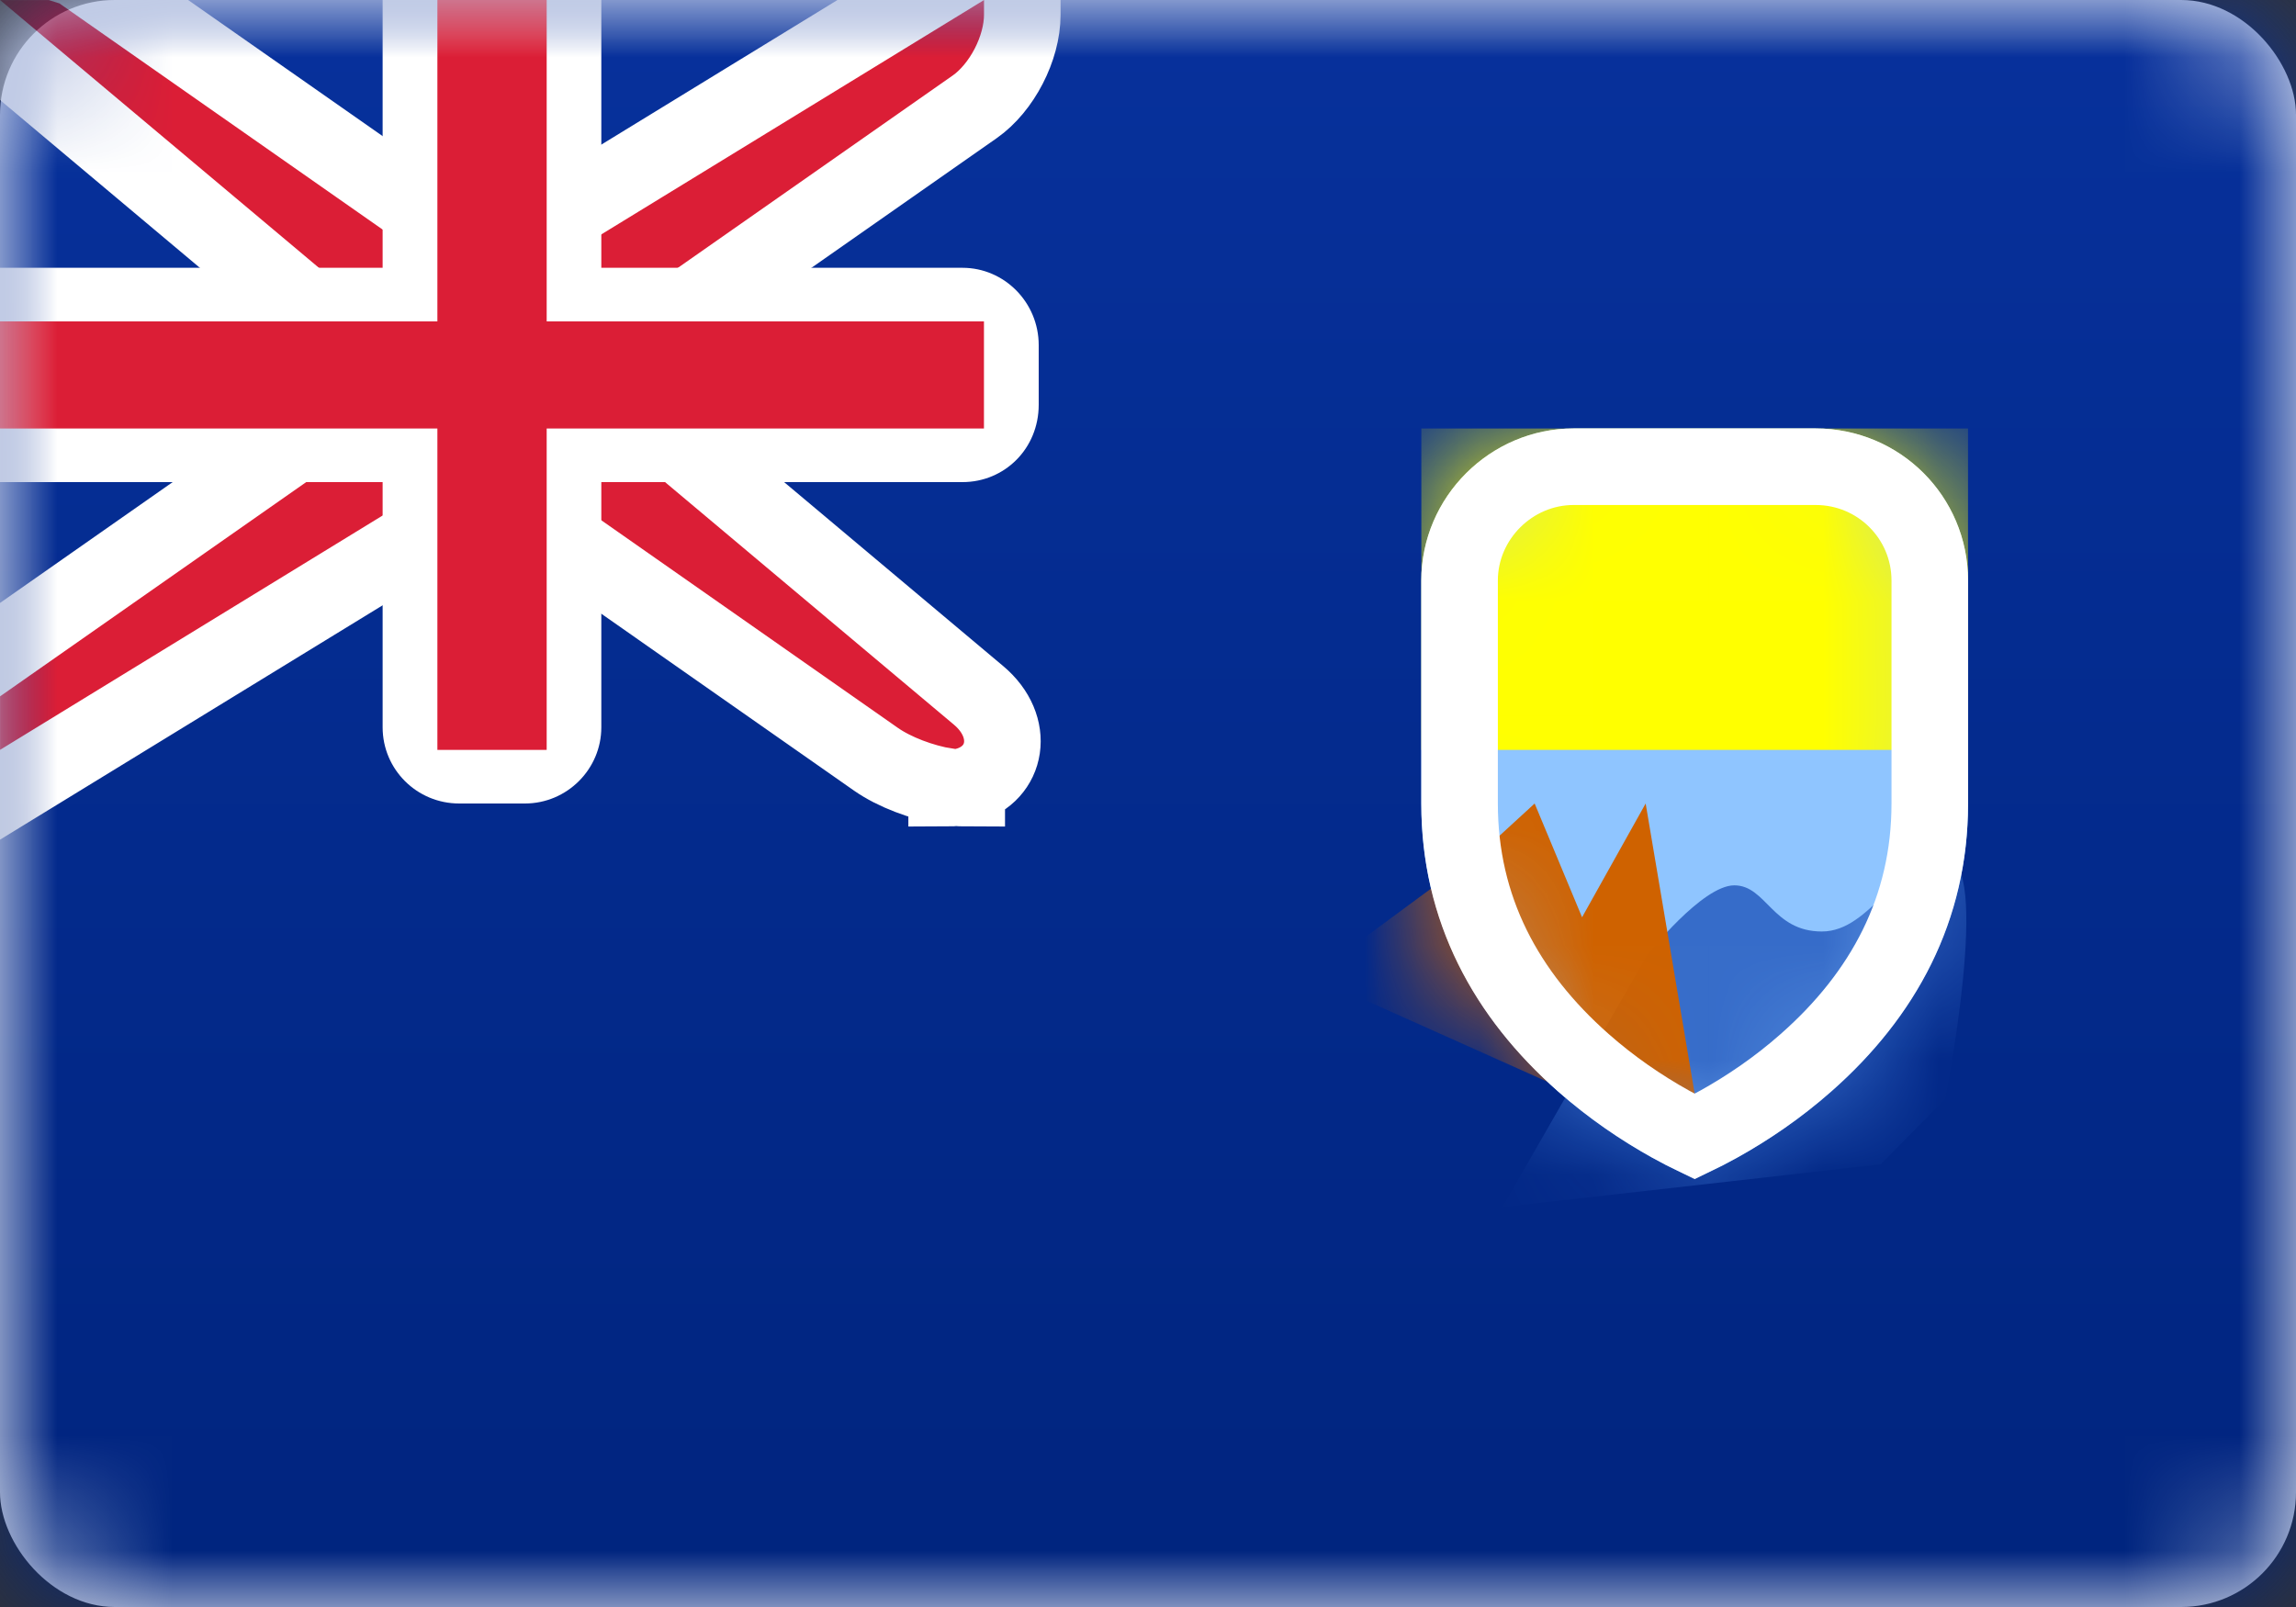 <?xml version="1.0" encoding="UTF-8"?>
<svg width="20px" height="14px" viewBox="0 0 20 14" version="1.1" xmlns="http://www.w3.org/2000/svg" xmlns:xlink="http://www.w3.org/1999/xlink">
    <rect x="0" y="0" width="20" height="14" fill="#333333" stroke="none"/>
    <!-- Generator: Sketch 50.2 (55047) - http://www.bohemiancoding.com/sketch -->
    <title>SH</title>
    <desc>Created with Sketch.</desc>
    <defs>
        <rect id="path-1" x="0" y="0" width="20" height="14" rx="1"></rect>
        <linearGradient x1="50%" y1="0%" x2="50%" y2="100%" id="linearGradient-3">
            <stop stop-color="#07319C" offset="0%"></stop>
            <stop stop-color="#00247E" offset="100%"></stop>
        </linearGradient>
        <path d="M0,3.267 L2.99629431e-17,1.325 C1.34148665e-17,0.593 0.603,0 1.326,0 L3.435,0 C4.168,0 4.762,0.591 4.762,1.325 L4.762,3.267 C4.762,5.6 2.381,6.533 2.381,6.533 C2.381,6.533 0,5.6 0,3.267 Z" id="path-4"></path>
        <path d="M0,3.267 L2.99629431e-17,1.325 C1.34148665e-17,0.593 0.603,0 1.326,0 L3.435,0 C4.168,0 4.762,0.591 4.762,1.325 L4.762,3.267 C4.762,5.6 2.381,6.533 2.381,6.533 C2.381,6.533 0,5.6 0,3.267 Z" id="path-6"></path>
    </defs>
    <g id="Page-1" stroke="none" stroke-width="1" fill="none" fill-rule="evenodd">
        <g id="Flags" transform="translate(-748, -892)">
            <g id="SH" transform="translate(748, 892)">
                <mask id="mask-2" fill="white">
                    <use xlink:href="#path-1"></use>
                </mask>
                <use id="Mask" fill="#FFFFFF" xlink:href="#path-1"></use>
                <rect id="Mask-Copy" fill="url(#linearGradient-3)" mask="url(#mask-2)" x="0" y="0" width="20" height="14"></rect>
                <g id="Rectangle-1105" mask="url(#mask-2)">
                    <g transform="translate(12.381, 3.733)">
                        <g id="Rectangle-1238" stroke="none" stroke-width="1" fill="none" fill-rule="evenodd">
                            <mask id="mask-5" fill="white">
                                <use xlink:href="#path-4"></use>
                            </mask>
                            <use id="Mask" fill="#8FC5FF" xlink:href="#path-4"></use>
                            <path d="M1.969,4.585 C1.969,4.585 2.446,3.98 2.726,3.98 C3.006,3.98 3.058,4.382 3.489,4.382 C3.92,4.382 4.147,3.742 4.563,3.742 C4.978,3.742 4.563,5.842 4.563,5.842 L4,6.411 L0.706,6.783 L1.969,4.585 Z" id="Path-61" fill="#366CC9" mask="url(#mask-5)"></path>
                            <polygon id="Path-61" fill="#CF6200" mask="url(#mask-5)" points="0.566 3.653 0.987 3.267 1.4 4.258 1.954 3.267 2.431 6.091 1.638 5.933 -0.952 4.773"></polygon>
                            <rect fill="#FFFF00" mask="url(#mask-5)" x="0" y="0" width="4.762" height="2.8"></rect>
                        </g>
                        <mask id="mask-7" fill="white">
                            <use xlink:href="#path-6"></use>
                        </mask>
                        <path stroke="#FFFFFF" stroke-width="0.667" d="M2.381,6.169 C2.439,6.141 2.51,6.105 2.591,6.06 C2.85,5.916 3.11,5.738 3.351,5.525 C4.028,4.928 4.429,4.182 4.429,3.267 L4.429,1.325 C4.429,0.776 3.985,0.333 3.435,0.333 L1.326,0.333 C0.784,0.333 0.333,0.781 0.333,1.325 L0.333,3.267 C0.333,4.182 0.734,4.928 1.411,5.525 C1.652,5.738 1.912,5.916 2.171,6.06 C2.252,6.105 2.323,6.141 2.381,6.169 Z"></path>
                    </g>
                </g>
                <path d="M3,2.955 L-0.915,-0.333 L0.476,-0.333 L0.667,-0.273 L3.915,2 L4.668,2 L8.905,-0.595 L8.905,0.128 C8.905,0.421 8.727,0.765 8.49,0.931 L5.571,2.974 L5.571,3.578 L8.524,6.058 C8.849,6.331 8.776,6.743 8.421,6.844 L8.421,6.867 C8.391,6.867 8.36,6.865 8.327,6.862 C8.301,6.865 8.274,6.867 8.246,6.867 L8.246,6.852 C8.03,6.817 7.79,6.726 7.631,6.615 L4.657,4.533 L3.903,4.533 L-0.333,7.128 L-0.333,5.893 L3,3.56 L3,2.955 Z" id="Rectangle-36" stroke="#FFFFFF" stroke-width="0.667" fill="#DB1E36" mask="url(#mask-2)"></path>
                <path d="M0,2.333 L0,4.2 L3.333,4.2 L3.333,6.336 C3.333,6.703 3.631,7 4,7 L4.572,7 C4.94,7 5.238,6.7 5.238,6.336 L5.238,4.2 L8.384,4.2 C8.751,4.2 9.048,3.908 9.048,3.526 L9.048,3.007 C9.048,2.635 8.749,2.333 8.384,2.333 L5.238,2.333 L5.238,0 L3.333,0 L3.333,2.333 L0,2.333 Z" id="Rectangle-2" fill="#FFFFFF" mask="url(#mask-2)"></path>
                <polygon id="Rectangle-36" fill="#DB1E36" mask="url(#mask-2)" points="0 2.8 3.81 2.8 3.81 2.333 3.81 0 4.762 0 4.762 2.333 4.762 2.8 8.571 2.8 8.571 3.733 4.762 3.733 4.762 4.2 4.762 6.533 3.81 6.533 3.81 4.2 3.81 3.733 0 3.733"></polygon>
            </g>
        </g>
    </g>
</svg>
